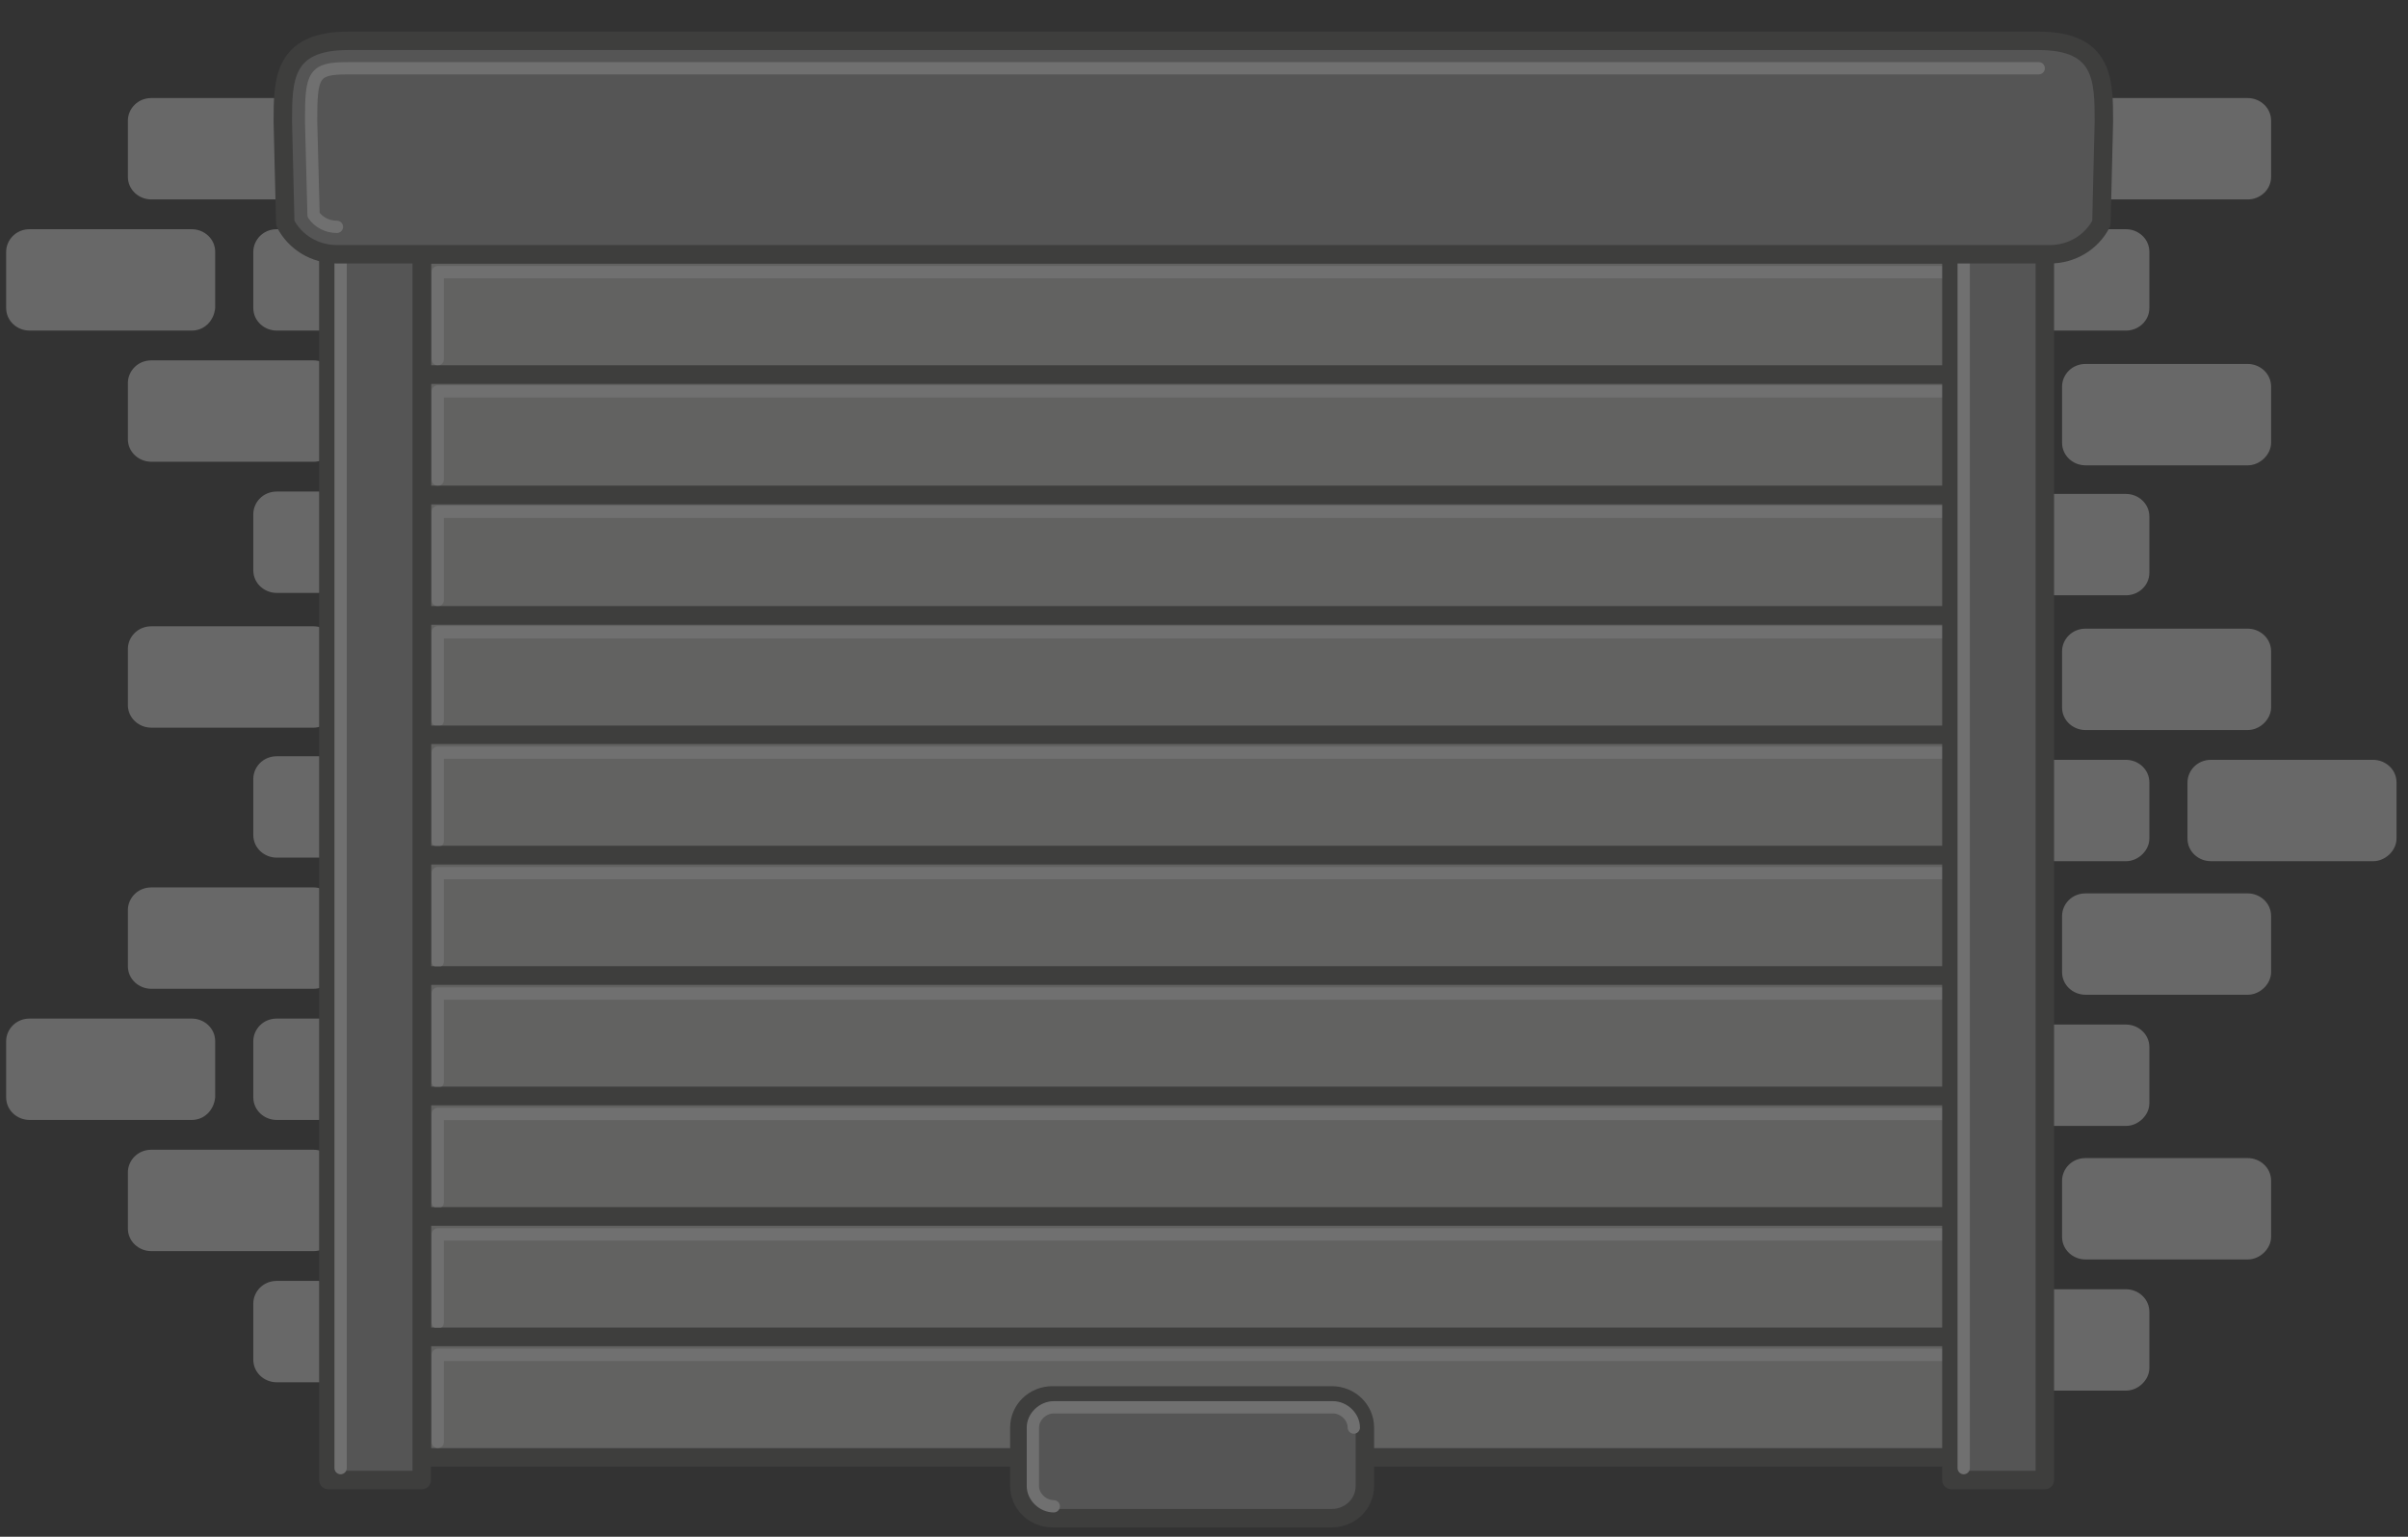 <svg xmlns="http://www.w3.org/2000/svg" width="188" height="120" viewBox="0 0 188 120">
    <rect x="0" y="0" width="188" height="120" fill="#333333" stroke="none"/>
    <g fill="none" fill-rule="evenodd" opacity=".3">
        <path fill="#E5E5E5" d="M24.48 54.004H11.808c-.96 0-1.824-.745-1.824-1.77V47.86c0-.932.768-1.77 1.824-1.77H24.48c.96 0 1.824.745 1.824 1.77v4.376c0 .93-.864 1.769-1.824 1.769zM34.272 64.153H21.6c-.96 0-1.824-.745-1.824-1.77v-4.376c0-.93.768-1.769 1.824-1.769h12.672c.96 0 1.824.745 1.824 1.77v4.376c-.096 1.024-.864 1.769-1.824 1.769zM24.48 74.395H11.808c-.96 0-1.824-.745-1.824-1.77V68.25c0-.932.768-1.77 1.824-1.77H24.48c.96 0 1.824.745 1.824 1.77v4.376c0 1.024-.864 1.769-1.824 1.769zM14.976 84.637H2.304c-.96 0-1.824-.745-1.824-1.77v-4.375c0-.931.768-1.77 1.824-1.77h12.672c.96 0 1.824.745 1.824 1.77v4.376c-.096 1.024-.864 1.769-1.824 1.769zM34.272 84.637H21.6c-.96 0-1.824-.745-1.824-1.77v-4.375c0-.931.768-1.77 1.824-1.77h12.672c.96 0 1.824.745 1.824 1.77v4.376c-.096 1.024-.864 1.769-1.824 1.769zM24.48 94.879H11.808c-.96 0-1.824-.745-1.824-1.77v-4.375c0-.931.768-1.77 1.824-1.77H24.48c.96 0 1.824.746 1.824 1.77v4.376c0 1.024-.864 1.769-1.824 1.769zM34.272 105.121H21.6c-.96 0-1.824-.745-1.824-1.769v-4.376c0-.931.768-1.77 1.824-1.77h12.672c.96 0 1.824.746 1.824 1.77v4.376c-.096 1.024-.864 1.77-1.824 1.77zM24.48 12.756H11.808c-.96 0-1.824-.745-1.824-1.769V6.611c0-.931.768-1.77 1.824-1.77H24.48c.96 0 1.824.746 1.824 1.77v4.376c0 1.024-.864 1.77-1.824 1.77zM14.976 22.998H2.304c-.96 0-1.824-.745-1.824-1.769v-4.376c0-.931.768-1.77 1.824-1.77h12.672c.96 0 1.824.746 1.824 1.77v4.376c-.096 1.024-.864 1.77-1.824 1.77zM34.272 22.998H21.6c-.96 0-1.824-.745-1.824-1.769v-4.376c0-.931.768-1.77 1.824-1.77h12.672c.96 0 1.824.746 1.824 1.77v4.376C36 22.253 35.232 23 34.272 23zM175.488 12.756h-12.672c-.96 0-1.824-.745-1.824-1.769V6.611c0-.931.768-1.77 1.824-1.77h12.672c.96 0 1.824.746 1.824 1.77v4.376c0 1.024-.864 1.77-1.824 1.77zM165.984 22.998h-12.672c-.96 0-1.824-.745-1.824-1.769v-4.376c0-.931.768-1.77 1.824-1.77h12.672c.96 0 1.824.746 1.824 1.77v4.376c0 1.024-.864 1.77-1.824 1.77zM175.488 33.52h-12.672c-.96 0-1.824-.745-1.824-1.77v-4.376c0-.93.768-1.769 1.824-1.769h12.672c.96 0 1.824.745 1.824 1.77v4.375c0 .932-.864 1.77-1.824 1.77zM165.984 43.669h-12.672c-.96 0-1.824-.745-1.824-1.77v-4.376c0-.93.768-1.769 1.824-1.769h12.672c.96 0 1.824.745 1.824 1.77v4.375c0 1.025-.864 1.77-1.824 1.77zM175.488 54.19h-12.672c-.96 0-1.824-.745-1.824-1.77v-4.375c0-.931.768-1.77 1.824-1.77h12.672c.96 0 1.824.746 1.824 1.77v4.376c0 .931-.864 1.769-1.824 1.769zM165.984 64.432h-12.672c-.96 0-1.824-.745-1.824-1.769v-4.376c0-.931.768-1.77 1.824-1.77h12.672c.96 0 1.824.746 1.824 1.77v4.376c0 .931-.864 1.77-1.824 1.77zM185.28 64.432h-12.672c-.96 0-1.824-.745-1.824-1.769v-4.376c0-.931.768-1.77 1.824-1.77h12.672c.96 0 1.824.746 1.824 1.77v4.376c0 .931-.864 1.77-1.824 1.77zM175.488 74.86h-12.672c-.96 0-1.824-.744-1.824-1.769v-4.376c0-.931.768-1.769 1.824-1.769h12.672c.96 0 1.824.745 1.824 1.77v4.375c0 .931-.864 1.77-1.824 1.77zM165.984 85.102h-12.672c-.96 0-1.824-.744-1.824-1.769v-4.376c0-.93.768-1.769 1.824-1.769h12.672c.96 0 1.824.745 1.824 1.77v4.375c0 .932-.864 1.77-1.824 1.77zM175.488 95.53h-12.672c-.96 0-1.824-.744-1.824-1.768v-4.376c0-.932.768-1.77 1.824-1.77h12.672c.96 0 1.824.745 1.824 1.77v4.376c0 .93-.864 1.769-1.824 1.769zM165.984 105.773h-12.672c-.96 0-1.824-.745-1.824-1.77v-4.375c0-.931.768-1.77 1.824-1.77h12.672c.96 0 1.824.745 1.824 1.77v4.376c0 .93-.864 1.769-1.824 1.769zM24.48 33.24H11.808c-.96 0-1.824-.745-1.824-1.769v-4.376c0-.931.768-1.77 1.824-1.77H24.48c.96 0 1.824.746 1.824 1.77v4.376c0 1.024-.864 1.77-1.824 1.77zM34.272 43.482H21.6c-.96 0-1.824-.745-1.824-1.769v-4.376c0-.931.768-1.769 1.824-1.769h12.672c.96 0 1.824.745 1.824 1.77v4.375c-.096 1.024-.864 1.77-1.824 1.77z" transform="translate(0 2.816)"/>
        <path fill="#D1D1CD" d="M32.928 17.039L153.408 17.039 153.408 26.443 32.928 26.443z" transform="translate(0 2.816)"/>
        <path stroke="#565655" stroke-linecap="round" stroke-linejoin="round" stroke-width="1.44" d="M32.928 17.039L153.408 17.039 153.408 26.443 32.928 26.443z" transform="translate(0 2.816)"/>
        <path stroke="#FFF" stroke-linecap="round" stroke-linejoin="round" stroke-width=".96" d="M34.176 25.233L34.176 18.436 151.968 18.436" transform="translate(0 2.816)"/>
        <path fill="#D1D1CD" d="M32.928 26.443L153.408 26.443 153.408 35.847 32.928 35.847z" transform="translate(0 2.816)"/>
        <path stroke="#565655" stroke-linecap="round" stroke-linejoin="round" stroke-width="1.44" d="M32.928 26.443L153.408 26.443 153.408 35.847 32.928 35.847z" transform="translate(0 2.816)"/>
        <path stroke="#FFF" stroke-linecap="round" stroke-linejoin="round" stroke-width=".96" d="M34.176 34.637L34.176 27.747 151.968 27.747" transform="translate(0 2.816)"/>
        <path fill="#D1D1CD" d="M32.928 35.847L153.408 35.847 153.408 45.251 32.928 45.251z" transform="translate(0 2.816)"/>
        <path stroke="#565655" stroke-linecap="round" stroke-linejoin="round" stroke-width="1.44" d="M32.928 35.847L153.408 35.847 153.408 45.251 32.928 45.251z" transform="translate(0 2.816)"/>
        <path stroke="#FFF" stroke-linecap="round" stroke-linejoin="round" stroke-width=".96" d="M34.176 44.041L34.176 37.151 151.968 37.151" transform="translate(0 2.816)"/>
        <path fill="#D1D1CD" d="M32.928 45.251L153.408 45.251 153.408 54.656 32.928 54.656z" transform="translate(0 2.816)"/>
        <path stroke="#565655" stroke-linecap="round" stroke-linejoin="round" stroke-width="1.44" d="M32.928 45.251L153.408 45.251 153.408 54.656 32.928 54.656z" transform="translate(0 2.816)"/>
        <path stroke="#FFF" stroke-linecap="round" stroke-linejoin="round" stroke-width=".96" d="M34.176 53.445L34.176 46.555 151.968 46.555" transform="translate(0 2.816)"/>
        <path fill="#D1D1CD" d="M32.928 54.562L153.408 54.562 153.408 63.967 32.928 63.967z" transform="translate(0 2.816)"/>
        <path stroke="#565655" stroke-linecap="round" stroke-linejoin="round" stroke-width="1.44" d="M32.928 54.562L153.408 54.562 153.408 63.967 32.928 63.967z" transform="translate(0 2.816)"/>
        <path stroke="#FFF" stroke-linecap="round" stroke-linejoin="round" stroke-width=".96" d="M34.176 62.849L34.176 55.959 151.968 55.959" transform="translate(0 2.816)"/>
        <path fill="#D1D1CD" d="M32.928 63.967L153.408 63.967 153.408 73.371 32.928 73.371z" transform="translate(0 2.816)"/>
        <path stroke="#565655" stroke-linecap="round" stroke-linejoin="round" stroke-width="1.44" d="M32.928 63.967L153.408 63.967 153.408 73.371 32.928 73.371z" transform="translate(0 2.816)"/>
        <path stroke="#FFF" stroke-linecap="round" stroke-linejoin="round" stroke-width=".96" d="M34.176 72.253L34.176 65.363 151.968 65.363" transform="translate(0 2.816)"/>
        <path fill="#D1D1CD" d="M32.928 73.371L153.408 73.371 153.408 82.775 32.928 82.775z" transform="translate(0 2.816)"/>
        <path stroke="#565655" stroke-linecap="round" stroke-linejoin="round" stroke-width="1.44" d="M32.928 73.371L153.408 73.371 153.408 82.775 32.928 82.775z" transform="translate(0 2.816)"/>
        <path stroke="#FFF" stroke-linecap="round" stroke-linejoin="round" stroke-width=".96" d="M34.176 81.657L34.176 74.767 151.968 74.767" transform="translate(0 2.816)"/>
        <path fill="#D1D1CD" d="M32.928 82.775L153.408 82.775 153.408 92.179 32.928 92.179z" transform="translate(0 2.816)"/>
        <path stroke="#565655" stroke-linecap="round" stroke-linejoin="round" stroke-width="1.44" d="M32.928 82.775L153.408 82.775 153.408 92.179 32.928 92.179z" transform="translate(0 2.816)"/>
        <path stroke="#FFF" stroke-linecap="round" stroke-linejoin="round" stroke-width=".96" d="M34.176 91.062L34.176 84.171 151.968 84.171" transform="translate(0 2.816)"/>
        <path fill="#D1D1CD" d="M32.928 92.179L153.408 92.179 153.408 101.583 32.928 101.583z" transform="translate(0 2.816)"/>
        <path stroke="#565655" stroke-linecap="round" stroke-linejoin="round" stroke-width="1.44" d="M32.928 92.179L153.408 92.179 153.408 101.583 32.928 101.583z" transform="translate(0 2.816)"/>
        <path stroke="#FFF" stroke-linecap="round" stroke-linejoin="round" stroke-width=".96" d="M34.176 100.466L34.176 93.575 151.968 93.575" transform="translate(0 2.816)"/>
        <path fill="#D1D1CD" d="M32.928 101.583L153.408 101.583 153.408 110.987 32.928 110.987z" transform="translate(0 2.816)"/>
        <path stroke="#565655" stroke-linecap="round" stroke-linejoin="round" stroke-width="1.44" d="M32.928 101.583L153.408 101.583 153.408 110.987 32.928 110.987z" transform="translate(0 2.816)"/>
        <path stroke="#FFF" stroke-linecap="round" stroke-linejoin="round" stroke-width=".96" d="M34.176 109.777L34.176 102.98 151.968 102.98" transform="translate(0 2.816)"/>
        <path fill="#A3A3A3" d="M25.632 12.57L32.928 12.57 32.928 112.756 25.632 112.756z" transform="translate(0 2.816)"/>
        <path stroke="#565655" stroke-linecap="round" stroke-linejoin="round" stroke-width="1.44" d="M25.632 12.57L32.928 12.57 32.928 112.756 25.632 112.756z" transform="translate(0 2.816)"/>
        <path stroke="#FFF" stroke-linecap="round" stroke-linejoin="round" stroke-width=".96" d="M26.592 111.825L26.592 13.501 31.968 13.501" transform="translate(0 2.816)"/>
        <path fill="#A3A3A3" d="M152.352 12.57L159.648 12.57 159.648 112.756 152.352 112.756z" transform="translate(0 2.816)"/>
        <path stroke="#565655" stroke-linecap="round" stroke-linejoin="round" stroke-width="1.44" d="M152.352 12.57L159.648 12.57 159.648 112.756 152.352 112.756z" transform="translate(0 2.816)"/>
        <path stroke="#FFF" stroke-linecap="round" stroke-linejoin="round" stroke-width=".96" d="M153.312 111.825L153.312 13.501 158.688 13.501" transform="translate(0 2.816)"/>
        <path fill="#A3A3A3" d="M103.968 115.736H82.176c-1.44 0-2.592-1.118-2.592-2.514v-4.563c0-1.396 1.152-2.514 2.592-2.514h21.792c1.44 0 2.592 1.118 2.592 2.514v4.563c0 1.396-1.152 2.514-2.592 2.514z" transform="translate(0 2.816)"/>
        <path stroke="#565655" stroke-linecap="round" stroke-linejoin="round" stroke-width="1.44" d="M103.968 115.736H82.176c-1.44 0-2.592-1.118-2.592-2.514v-4.563c0-1.396 1.152-2.514 2.592-2.514h21.792c1.44 0 2.592 1.118 2.592 2.514v4.563c0 1.396-1.152 2.514-2.592 2.514z" transform="translate(0 2.816)"/>
        <path stroke="#FFF" stroke-linecap="round" stroke-linejoin="round" stroke-width=".96" d="M82.272 114.805c-.864 0-1.632-.745-1.632-1.583v-4.563c0-.838.768-1.583 1.632-1.583h21.792c.864 0 1.632.745 1.632 1.583" transform="translate(0 2.816)"/>
        <path fill="#A3A3A3" d="M159.168.372c5.088 0 5.088 3.073 5.088 6.332l-.192 7.914c-.768 1.49-2.304 2.421-4.032 2.421H26.304c-1.728 0-3.264-.931-4.032-2.42l-.192-7.915c0-3.259 0-6.332 5.088-6.332h132z" transform="translate(0 2.816)"/>
        <path stroke="#565655" stroke-linecap="round" stroke-linejoin="round" stroke-width="1.44" d="M159.168.372c5.088 0 5.088 3.073 5.088 6.332l-.192 7.914c-.768 1.49-2.304 2.421-4.032 2.421H26.304c-1.728 0-3.264-.931-4.032-2.42l-.192-7.915c0-3.259 0-6.332 5.088-6.332h132z" transform="translate(0 2.816)"/>
        <path stroke="#FFF" stroke-linecap="round" stroke-linejoin="round" stroke-width=".96" d="M26.304 14.898c-.768 0-1.44-.373-1.824-.932l-.192-7.355c0-3.631.192-4.097 2.88-4.097h132" transform="translate(0 2.816)"/>
    </g>
</svg>
